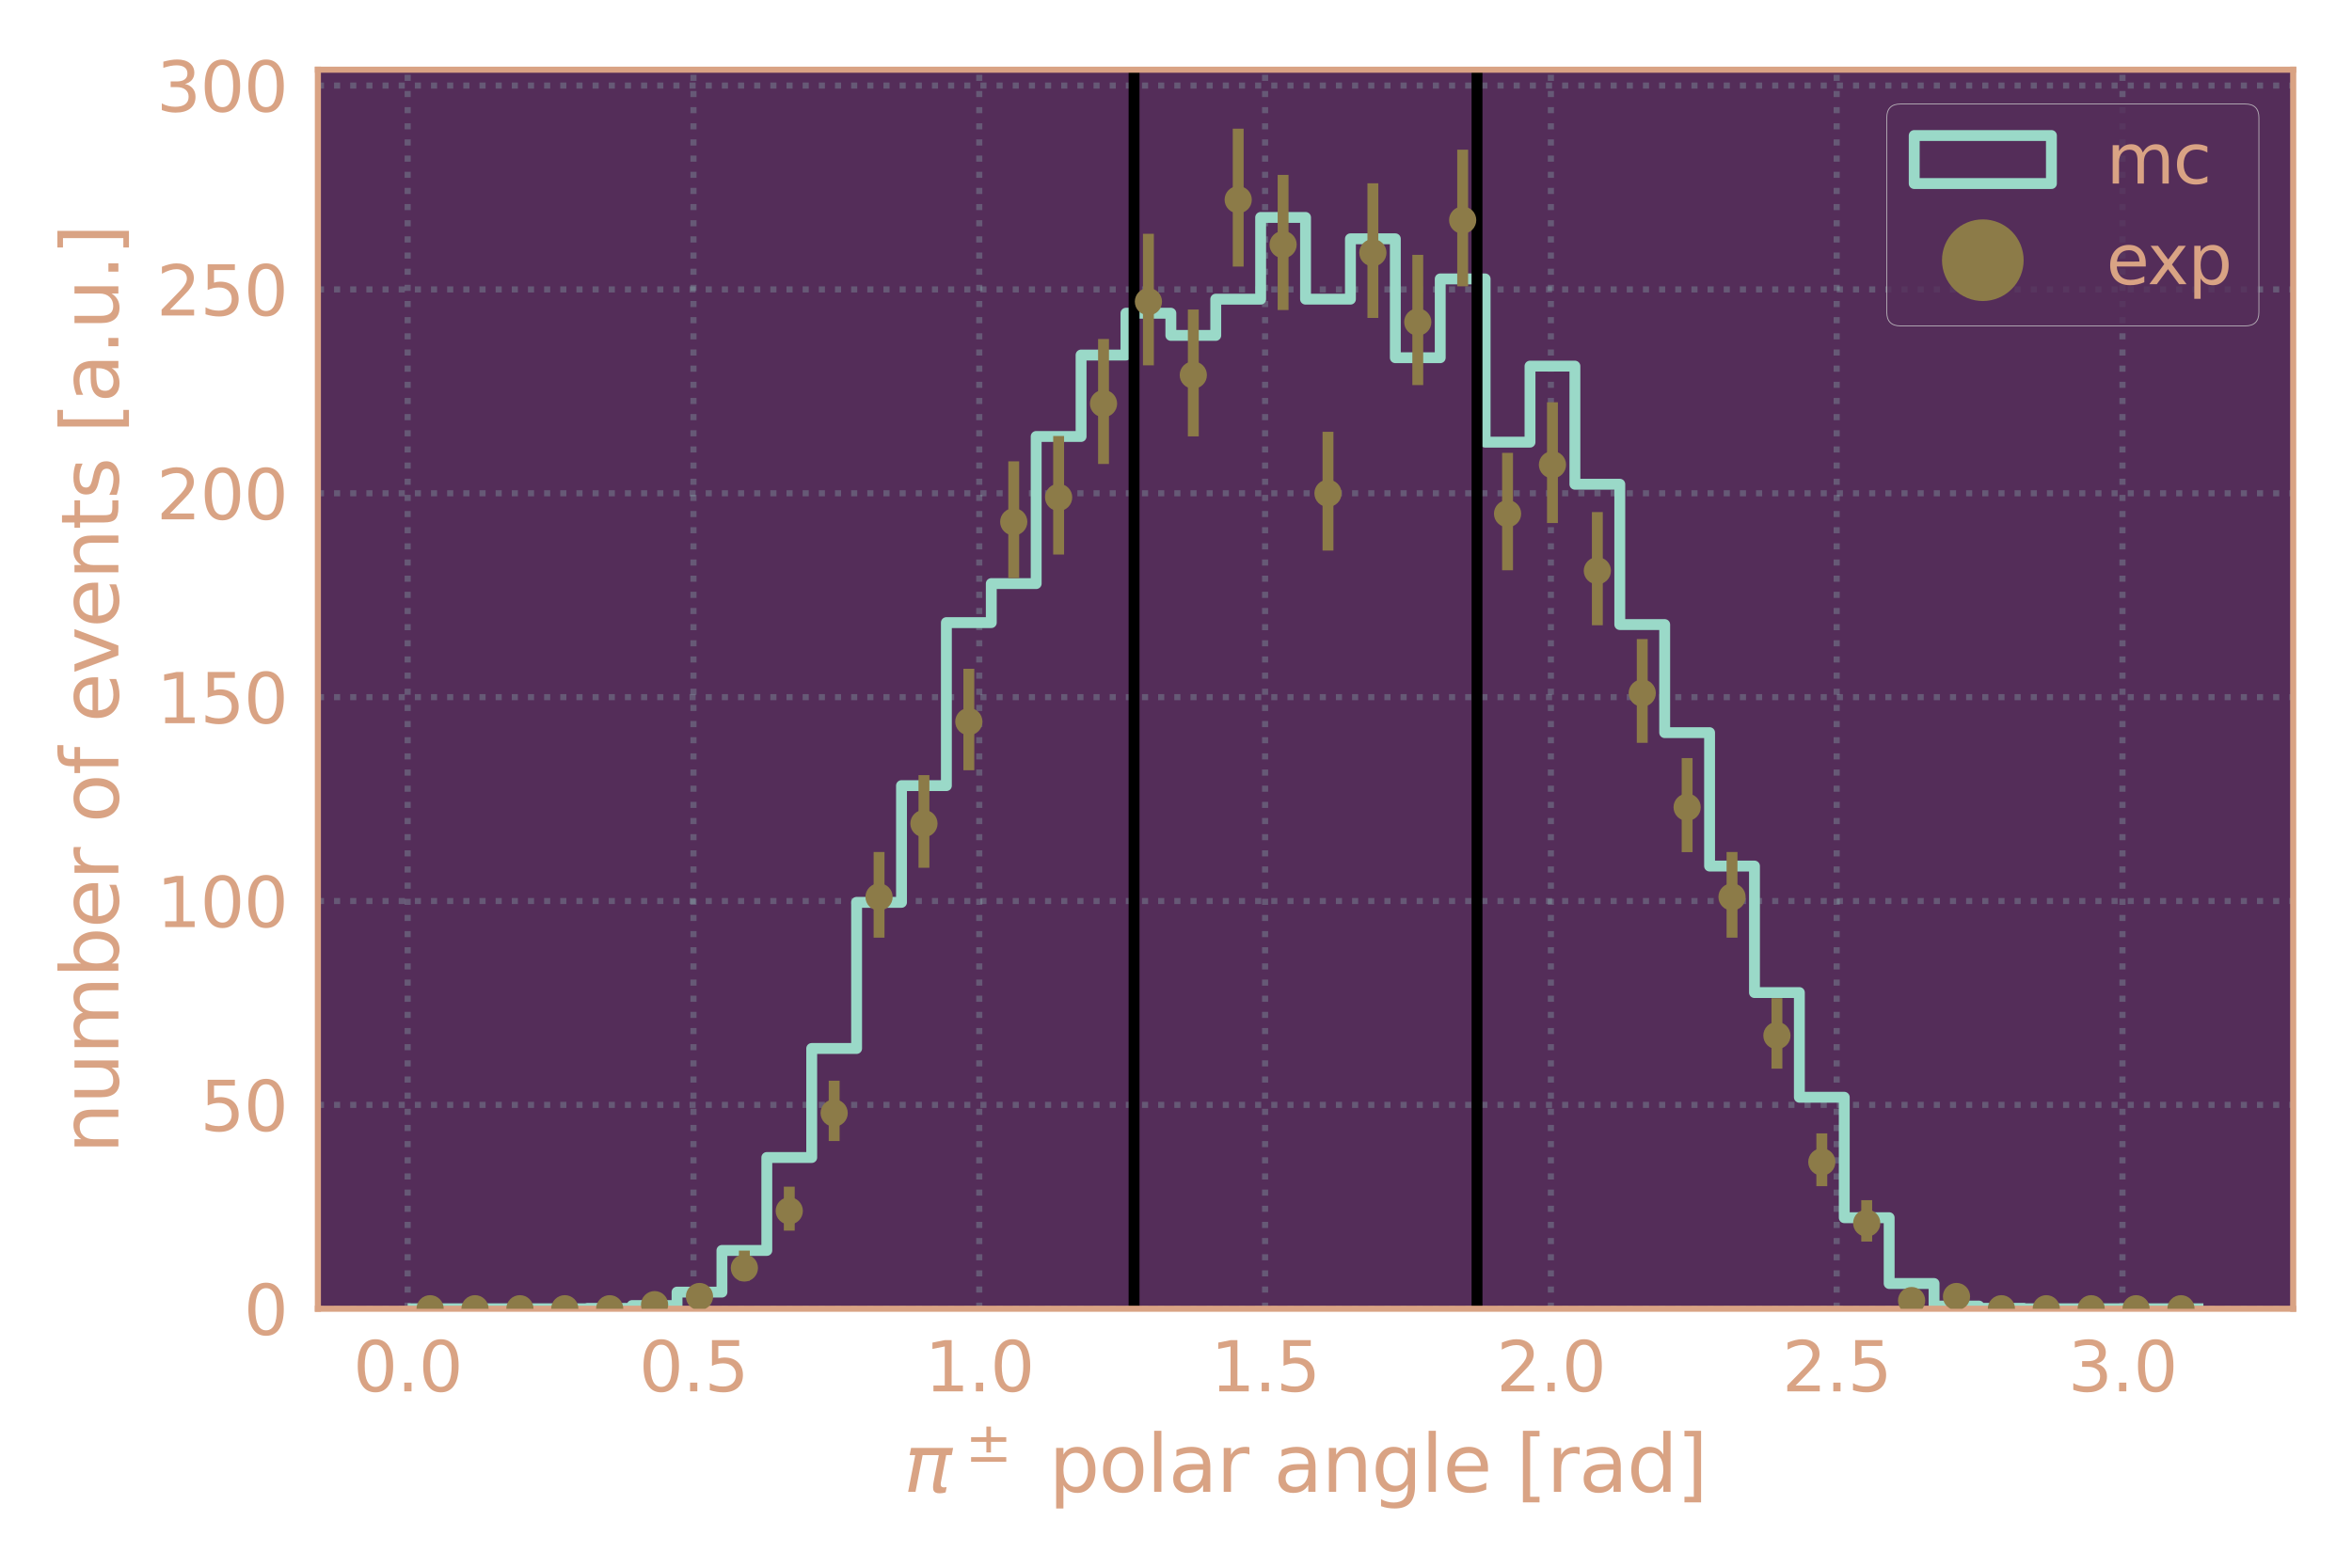 <?xml version="1.0" encoding="utf-8" standalone="no"?>
<!DOCTYPE svg PUBLIC "-//W3C//DTD SVG 1.1//EN"
  "http://www.w3.org/Graphics/SVG/1.1/DTD/svg11.dtd">
<svg height="288pt" version="1.1" viewBox="0 0 432 288" width="432pt" xmlns="http://www.w3.org/2000/svg" xmlns:xlink="http://www.w3.org/1999/xlink">
 <defs>
  <style type="text/css">*{stroke-linecap:butt;stroke-linejoin:round;}</style>
 </defs>
 <g id="figure_1">
  <g id="patch_1">
   <path d="M 0 288 
L 432 288 
L 432 0 
L 0 0 
z
" style="fill:none;"/>
  </g>
  <g id="axes_1">
   <g id="patch_2">
    <path d="M 58.387 240.43 
L 421.2 240.43 
L 421.2 12.805 
L 58.387 12.805 
z
" style="fill:#542d59;"/>
   </g>
   <g id="matplotlib.axis_1">
    <g id="xtick_1">
     <g id="line2d_1">
      <path clip-path="url(#pb413600450)" d="M 74.878 240.43 
L 74.878 12.805 
" style="fill:none;stroke:#9ad9c8;stroke-dasharray:1.12,1.848;stroke-dashoffset:0;stroke-opacity:0.26;stroke-width:1.12;"/>
     </g>
     <g id="line2d_2"/>
     <g id="text_1">
      <!-- 0.0 -->
      <g style="fill:#d9a384;" transform="translate(64.859 255.604)scale(0.126 -0.126)">
       <defs>
        <path d="M 2034 4250 
Q 1547 4250 1301 3770 
Q 1056 3291 1056 2328 
Q 1056 1369 1301 889 
Q 1547 409 2034 409 
Q 2525 409 2770 889 
Q 3016 1369 3016 2328 
Q 3016 3291 2770 3770 
Q 2525 4250 2034 4250 
z
M 2034 4750 
Q 2819 4750 3233 4129 
Q 3647 3509 3647 2328 
Q 3647 1150 3233 529 
Q 2819 -91 2034 -91 
Q 1250 -91 836 529 
Q 422 1150 422 2328 
Q 422 3509 836 4129 
Q 1250 4750 2034 4750 
z
" id="DejaVuSans-30" transform="scale(0.016)"/>
        <path d="M 684 794 
L 1344 794 
L 1344 0 
L 684 0 
L 684 794 
z
" id="DejaVuSans-2e" transform="scale(0.016)"/>
       </defs>
       <use xlink:href="#DejaVuSans-30"/>
       <use x="63.623" xlink:href="#DejaVuSans-2e"/>
       <use x="95.41" xlink:href="#DejaVuSans-30"/>
      </g>
     </g>
    </g>
    <g id="xtick_2">
     <g id="line2d_3">
      <path clip-path="url(#pb413600450)" d="M 127.372 240.43 
L 127.372 12.805 
" style="fill:none;stroke:#9ad9c8;stroke-dasharray:1.12,1.848;stroke-dashoffset:0;stroke-opacity:0.26;stroke-width:1.12;"/>
     </g>
     <g id="line2d_4"/>
     <g id="text_2">
      <!-- 0.5 -->
      <g style="fill:#d9a384;" transform="translate(117.353 255.604)scale(0.126 -0.126)">
       <defs>
        <path d="M 691 4666 
L 3169 4666 
L 3169 4134 
L 1269 4134 
L 1269 2991 
Q 1406 3038 1543 3061 
Q 1681 3084 1819 3084 
Q 2600 3084 3056 2656 
Q 3513 2228 3513 1497 
Q 3513 744 3044 326 
Q 2575 -91 1722 -91 
Q 1428 -91 1123 -41 
Q 819 9 494 109 
L 494 744 
Q 775 591 1075 516 
Q 1375 441 1709 441 
Q 2250 441 2565 725 
Q 2881 1009 2881 1497 
Q 2881 1984 2565 2268 
Q 2250 2553 1709 2553 
Q 1456 2553 1204 2497 
Q 953 2441 691 2322 
L 691 4666 
z
" id="DejaVuSans-35" transform="scale(0.016)"/>
       </defs>
       <use xlink:href="#DejaVuSans-30"/>
       <use x="63.623" xlink:href="#DejaVuSans-2e"/>
       <use x="95.41" xlink:href="#DejaVuSans-35"/>
      </g>
     </g>
    </g>
    <g id="xtick_3">
     <g id="line2d_5">
      <path clip-path="url(#pb413600450)" d="M 179.866 240.43 
L 179.866 12.805 
" style="fill:none;stroke:#9ad9c8;stroke-dasharray:1.12,1.848;stroke-dashoffset:0;stroke-opacity:0.26;stroke-width:1.12;"/>
     </g>
     <g id="line2d_6"/>
     <g id="text_3">
      <!-- 1.0 -->
      <g style="fill:#d9a384;" transform="translate(169.848 255.604)scale(0.126 -0.126)">
       <defs>
        <path d="M 794 531 
L 1825 531 
L 1825 4091 
L 703 3866 
L 703 4441 
L 1819 4666 
L 2450 4666 
L 2450 531 
L 3481 531 
L 3481 0 
L 794 0 
L 794 531 
z
" id="DejaVuSans-31" transform="scale(0.016)"/>
       </defs>
       <use xlink:href="#DejaVuSans-31"/>
       <use x="63.623" xlink:href="#DejaVuSans-2e"/>
       <use x="95.41" xlink:href="#DejaVuSans-30"/>
      </g>
     </g>
    </g>
    <g id="xtick_4">
     <g id="line2d_7">
      <path clip-path="url(#pb413600450)" d="M 232.361 240.43 
L 232.361 12.805 
" style="fill:none;stroke:#9ad9c8;stroke-dasharray:1.12,1.848;stroke-dashoffset:0;stroke-opacity:0.26;stroke-width:1.12;"/>
     </g>
     <g id="line2d_8"/>
     <g id="text_4">
      <!-- 1.5 -->
      <g style="fill:#d9a384;" transform="translate(222.342 255.604)scale(0.126 -0.126)">
       <use xlink:href="#DejaVuSans-31"/>
       <use x="63.623" xlink:href="#DejaVuSans-2e"/>
       <use x="95.41" xlink:href="#DejaVuSans-35"/>
      </g>
     </g>
    </g>
    <g id="xtick_5">
     <g id="line2d_9">
      <path clip-path="url(#pb413600450)" d="M 284.855 240.43 
L 284.855 12.805 
" style="fill:none;stroke:#9ad9c8;stroke-dasharray:1.12,1.848;stroke-dashoffset:0;stroke-opacity:0.26;stroke-width:1.12;"/>
     </g>
     <g id="line2d_10"/>
     <g id="text_5">
      <!-- 2.0 -->
      <g style="fill:#d9a384;" transform="translate(274.836 255.604)scale(0.126 -0.126)">
       <defs>
        <path d="M 1228 531 
L 3431 531 
L 3431 0 
L 469 0 
L 469 531 
Q 828 903 1448 1529 
Q 2069 2156 2228 2338 
Q 2531 2678 2651 2914 
Q 2772 3150 2772 3378 
Q 2772 3750 2511 3984 
Q 2250 4219 1831 4219 
Q 1534 4219 1204 4116 
Q 875 4013 500 3803 
L 500 4441 
Q 881 4594 1212 4672 
Q 1544 4750 1819 4750 
Q 2544 4750 2975 4387 
Q 3406 4025 3406 3419 
Q 3406 3131 3298 2873 
Q 3191 2616 2906 2266 
Q 2828 2175 2409 1742 
Q 1991 1309 1228 531 
z
" id="DejaVuSans-32" transform="scale(0.016)"/>
       </defs>
       <use xlink:href="#DejaVuSans-32"/>
       <use x="63.623" xlink:href="#DejaVuSans-2e"/>
       <use x="95.41" xlink:href="#DejaVuSans-30"/>
      </g>
     </g>
    </g>
    <g id="xtick_6">
     <g id="line2d_11">
      <path clip-path="url(#pb413600450)" d="M 337.349 240.43 
L 337.349 12.805 
" style="fill:none;stroke:#9ad9c8;stroke-dasharray:1.12,1.848;stroke-dashoffset:0;stroke-opacity:0.26;stroke-width:1.12;"/>
     </g>
     <g id="line2d_12"/>
     <g id="text_6">
      <!-- 2.5 -->
      <g style="fill:#d9a384;" transform="translate(327.33 255.604)scale(0.126 -0.126)">
       <use xlink:href="#DejaVuSans-32"/>
       <use x="63.623" xlink:href="#DejaVuSans-2e"/>
       <use x="95.41" xlink:href="#DejaVuSans-35"/>
      </g>
     </g>
    </g>
    <g id="xtick_7">
     <g id="line2d_13">
      <path clip-path="url(#pb413600450)" d="M 389.843 240.43 
L 389.843 12.805 
" style="fill:none;stroke:#9ad9c8;stroke-dasharray:1.12,1.848;stroke-dashoffset:0;stroke-opacity:0.26;stroke-width:1.12;"/>
     </g>
     <g id="line2d_14"/>
     <g id="text_7">
      <!-- 3.0 -->
      <g style="fill:#d9a384;" transform="translate(379.824 255.604)scale(0.126 -0.126)">
       <defs>
        <path d="M 2597 2516 
Q 3050 2419 3304 2112 
Q 3559 1806 3559 1356 
Q 3559 666 3084 287 
Q 2609 -91 1734 -91 
Q 1441 -91 1130 -33 
Q 819 25 488 141 
L 488 750 
Q 750 597 1062 519 
Q 1375 441 1716 441 
Q 2309 441 2620 675 
Q 2931 909 2931 1356 
Q 2931 1769 2642 2001 
Q 2353 2234 1838 2234 
L 1294 2234 
L 1294 2753 
L 1863 2753 
Q 2328 2753 2575 2939 
Q 2822 3125 2822 3475 
Q 2822 3834 2567 4026 
Q 2313 4219 1838 4219 
Q 1578 4219 1281 4162 
Q 984 4106 628 3988 
L 628 4550 
Q 988 4650 1302 4700 
Q 1616 4750 1894 4750 
Q 2613 4750 3031 4423 
Q 3450 4097 3450 3541 
Q 3450 3153 3228 2886 
Q 3006 2619 2597 2516 
z
" id="DejaVuSans-33" transform="scale(0.016)"/>
       </defs>
       <use xlink:href="#DejaVuSans-33"/>
       <use x="63.623" xlink:href="#DejaVuSans-2e"/>
       <use x="95.41" xlink:href="#DejaVuSans-30"/>
      </g>
     </g>
    </g>
    <g id="text_8">
     <!-- $\pi^\pm$ polar angle [rad] -->
     <g style="fill:#d9a384;" transform="translate(165.993 274.176)scale(0.144 -0.144)">
      <defs>
       <path d="M 584 3500 
L 3938 3500 
L 3825 2925 
L 3384 2925 
L 2966 775 
Q 2922 550 2981 450 
Q 3038 353 3209 353 
Q 3256 353 3325 363 
Q 3397 369 3419 372 
L 3338 -44 
Q 3222 -84 3103 -103 
Q 2981 -122 2866 -122 
Q 2491 -122 2388 81 
Q 2284 288 2391 838 
L 2797 2925 
L 1506 2925 
L 938 0 
L 350 0 
L 919 2925 
L 472 2925 
L 584 3500 
z
" id="DejaVuSans-Oblique-3c0" transform="scale(0.016)"/>
       <path d="M 2944 4013 
L 2944 2803 
L 4684 2803 
L 4684 2272 
L 2944 2272 
L 2944 1063 
L 2419 1063 
L 2419 2272 
L 678 2272 
L 678 2803 
L 2419 2803 
L 2419 4013 
L 2944 4013 
z
M 678 531 
L 4684 531 
L 4684 0 
L 678 0 
L 678 531 
z
" id="DejaVuSans-b1" transform="scale(0.016)"/>
       <path id="DejaVuSans-20" transform="scale(0.016)"/>
       <path d="M 1159 525 
L 1159 -1331 
L 581 -1331 
L 581 3500 
L 1159 3500 
L 1159 2969 
Q 1341 3281 1617 3432 
Q 1894 3584 2278 3584 
Q 2916 3584 3314 3078 
Q 3713 2572 3713 1747 
Q 3713 922 3314 415 
Q 2916 -91 2278 -91 
Q 1894 -91 1617 61 
Q 1341 213 1159 525 
z
M 3116 1747 
Q 3116 2381 2855 2742 
Q 2594 3103 2138 3103 
Q 1681 3103 1420 2742 
Q 1159 2381 1159 1747 
Q 1159 1113 1420 752 
Q 1681 391 2138 391 
Q 2594 391 2855 752 
Q 3116 1113 3116 1747 
z
" id="DejaVuSans-70" transform="scale(0.016)"/>
       <path d="M 1959 3097 
Q 1497 3097 1228 2736 
Q 959 2375 959 1747 
Q 959 1119 1226 758 
Q 1494 397 1959 397 
Q 2419 397 2687 759 
Q 2956 1122 2956 1747 
Q 2956 2369 2687 2733 
Q 2419 3097 1959 3097 
z
M 1959 3584 
Q 2709 3584 3137 3096 
Q 3566 2609 3566 1747 
Q 3566 888 3137 398 
Q 2709 -91 1959 -91 
Q 1206 -91 779 398 
Q 353 888 353 1747 
Q 353 2609 779 3096 
Q 1206 3584 1959 3584 
z
" id="DejaVuSans-6f" transform="scale(0.016)"/>
       <path d="M 603 4863 
L 1178 4863 
L 1178 0 
L 603 0 
L 603 4863 
z
" id="DejaVuSans-6c" transform="scale(0.016)"/>
       <path d="M 2194 1759 
Q 1497 1759 1228 1600 
Q 959 1441 959 1056 
Q 959 750 1161 570 
Q 1363 391 1709 391 
Q 2188 391 2477 730 
Q 2766 1069 2766 1631 
L 2766 1759 
L 2194 1759 
z
M 3341 1997 
L 3341 0 
L 2766 0 
L 2766 531 
Q 2569 213 2275 61 
Q 1981 -91 1556 -91 
Q 1019 -91 701 211 
Q 384 513 384 1019 
Q 384 1609 779 1909 
Q 1175 2209 1959 2209 
L 2766 2209 
L 2766 2266 
Q 2766 2663 2505 2880 
Q 2244 3097 1772 3097 
Q 1472 3097 1187 3025 
Q 903 2953 641 2809 
L 641 3341 
Q 956 3463 1253 3523 
Q 1550 3584 1831 3584 
Q 2591 3584 2966 3190 
Q 3341 2797 3341 1997 
z
" id="DejaVuSans-61" transform="scale(0.016)"/>
       <path d="M 2631 2963 
Q 2534 3019 2420 3045 
Q 2306 3072 2169 3072 
Q 1681 3072 1420 2755 
Q 1159 2438 1159 1844 
L 1159 0 
L 581 0 
L 581 3500 
L 1159 3500 
L 1159 2956 
Q 1341 3275 1631 3429 
Q 1922 3584 2338 3584 
Q 2397 3584 2469 3576 
Q 2541 3569 2628 3553 
L 2631 2963 
z
" id="DejaVuSans-72" transform="scale(0.016)"/>
       <path d="M 3513 2113 
L 3513 0 
L 2938 0 
L 2938 2094 
Q 2938 2591 2744 2837 
Q 2550 3084 2163 3084 
Q 1697 3084 1428 2787 
Q 1159 2491 1159 1978 
L 1159 0 
L 581 0 
L 581 3500 
L 1159 3500 
L 1159 2956 
Q 1366 3272 1645 3428 
Q 1925 3584 2291 3584 
Q 2894 3584 3203 3211 
Q 3513 2838 3513 2113 
z
" id="DejaVuSans-6e" transform="scale(0.016)"/>
       <path d="M 2906 1791 
Q 2906 2416 2648 2759 
Q 2391 3103 1925 3103 
Q 1463 3103 1205 2759 
Q 947 2416 947 1791 
Q 947 1169 1205 825 
Q 1463 481 1925 481 
Q 2391 481 2648 825 
Q 2906 1169 2906 1791 
z
M 3481 434 
Q 3481 -459 3084 -895 
Q 2688 -1331 1869 -1331 
Q 1566 -1331 1297 -1286 
Q 1028 -1241 775 -1147 
L 775 -588 
Q 1028 -725 1275 -790 
Q 1522 -856 1778 -856 
Q 2344 -856 2625 -561 
Q 2906 -266 2906 331 
L 2906 616 
Q 2728 306 2450 153 
Q 2172 0 1784 0 
Q 1141 0 747 490 
Q 353 981 353 1791 
Q 353 2603 747 3093 
Q 1141 3584 1784 3584 
Q 2172 3584 2450 3431 
Q 2728 3278 2906 2969 
L 2906 3500 
L 3481 3500 
L 3481 434 
z
" id="DejaVuSans-67" transform="scale(0.016)"/>
       <path d="M 3597 1894 
L 3597 1613 
L 953 1613 
Q 991 1019 1311 708 
Q 1631 397 2203 397 
Q 2534 397 2845 478 
Q 3156 559 3463 722 
L 3463 178 
Q 3153 47 2828 -22 
Q 2503 -91 2169 -91 
Q 1331 -91 842 396 
Q 353 884 353 1716 
Q 353 2575 817 3079 
Q 1281 3584 2069 3584 
Q 2775 3584 3186 3129 
Q 3597 2675 3597 1894 
z
M 3022 2063 
Q 3016 2534 2758 2815 
Q 2500 3097 2075 3097 
Q 1594 3097 1305 2825 
Q 1016 2553 972 2059 
L 3022 2063 
z
" id="DejaVuSans-65" transform="scale(0.016)"/>
       <path d="M 550 4863 
L 1875 4863 
L 1875 4416 
L 1125 4416 
L 1125 -397 
L 1875 -397 
L 1875 -844 
L 550 -844 
L 550 4863 
z
" id="DejaVuSans-5b" transform="scale(0.016)"/>
       <path d="M 2906 2969 
L 2906 4863 
L 3481 4863 
L 3481 0 
L 2906 0 
L 2906 525 
Q 2725 213 2448 61 
Q 2172 -91 1784 -91 
Q 1150 -91 751 415 
Q 353 922 353 1747 
Q 353 2572 751 3078 
Q 1150 3584 1784 3584 
Q 2172 3584 2448 3432 
Q 2725 3281 2906 2969 
z
M 947 1747 
Q 947 1113 1208 752 
Q 1469 391 1925 391 
Q 2381 391 2643 752 
Q 2906 1113 2906 1747 
Q 2906 2381 2643 2742 
Q 2381 3103 1925 3103 
Q 1469 3103 1208 2742 
Q 947 2381 947 1747 
z
" id="DejaVuSans-64" transform="scale(0.016)"/>
       <path d="M 1947 4863 
L 1947 -844 
L 622 -844 
L 622 -397 
L 1369 -397 
L 1369 4416 
L 622 4416 
L 622 4863 
L 1947 4863 
z
" id="DejaVuSans-5d" transform="scale(0.016)"/>
      </defs>
      <use transform="translate(0 0.827)" xlink:href="#DejaVuSans-Oblique-3c0"/>
      <use transform="translate(78.309 39.108)scale(0.7)" xlink:href="#DejaVuSans-b1"/>
      <use transform="translate(153.333 0.827)" xlink:href="#DejaVuSans-20"/>
      <use transform="translate(185.12 0.827)" xlink:href="#DejaVuSans-70"/>
      <use transform="translate(248.597 0.827)" xlink:href="#DejaVuSans-6f"/>
      <use transform="translate(309.779 0.827)" xlink:href="#DejaVuSans-6c"/>
      <use transform="translate(337.562 0.827)" xlink:href="#DejaVuSans-61"/>
      <use transform="translate(398.841 0.827)" xlink:href="#DejaVuSans-72"/>
      <use transform="translate(439.954 0.827)" xlink:href="#DejaVuSans-20"/>
      <use transform="translate(471.742 0.827)" xlink:href="#DejaVuSans-61"/>
      <use transform="translate(533.021 0.827)" xlink:href="#DejaVuSans-6e"/>
      <use transform="translate(596.4 0.827)" xlink:href="#DejaVuSans-67"/>
      <use transform="translate(659.876 0.827)" xlink:href="#DejaVuSans-6c"/>
      <use transform="translate(687.66 0.827)" xlink:href="#DejaVuSans-65"/>
      <use transform="translate(749.183 0.827)" xlink:href="#DejaVuSans-20"/>
      <use transform="translate(780.97 0.827)" xlink:href="#DejaVuSans-5b"/>
      <use transform="translate(819.984 0.827)" xlink:href="#DejaVuSans-72"/>
      <use transform="translate(861.097 0.827)" xlink:href="#DejaVuSans-61"/>
      <use transform="translate(922.376 0.827)" xlink:href="#DejaVuSans-64"/>
      <use transform="translate(985.853 0.827)" xlink:href="#DejaVuSans-5d"/>
     </g>
    </g>
   </g>
   <g id="matplotlib.axis_2">
    <g id="ytick_1">
     <g id="line2d_15">
      <path clip-path="url(#pb413600450)" d="M 58.387 240.43 
L 421.2 240.43 
" style="fill:none;stroke:#9ad9c8;stroke-dasharray:1.12,1.848;stroke-dashoffset:0;stroke-opacity:0.26;stroke-width:1.12;"/>
     </g>
     <g id="line2d_16"/>
     <g id="text_9">
      <!-- 0 -->
      <g style="fill:#d9a384;" transform="translate(44.77 245.217)scale(0.126 -0.126)">
       <use xlink:href="#DejaVuSans-30"/>
      </g>
     </g>
    </g>
    <g id="ytick_2">
     <g id="line2d_17">
      <path clip-path="url(#pb413600450)" d="M 58.387 202.978 
L 421.2 202.978 
" style="fill:none;stroke:#9ad9c8;stroke-dasharray:1.12,1.848;stroke-dashoffset:0;stroke-opacity:0.26;stroke-width:1.12;"/>
     </g>
     <g id="line2d_18"/>
     <g id="text_10">
      <!-- 50 -->
      <g style="fill:#d9a384;" transform="translate(36.753 207.765)scale(0.126 -0.126)">
       <use xlink:href="#DejaVuSans-35"/>
       <use x="63.623" xlink:href="#DejaVuSans-30"/>
      </g>
     </g>
    </g>
    <g id="ytick_3">
     <g id="line2d_19">
      <path clip-path="url(#pb413600450)" d="M 58.387 165.525 
L 421.2 165.525 
" style="fill:none;stroke:#9ad9c8;stroke-dasharray:1.12,1.848;stroke-dashoffset:0;stroke-opacity:0.26;stroke-width:1.12;"/>
     </g>
     <g id="line2d_20"/>
     <g id="text_11">
      <!-- 100 -->
      <g style="fill:#d9a384;" transform="translate(28.736 170.313)scale(0.126 -0.126)">
       <use xlink:href="#DejaVuSans-31"/>
       <use x="63.623" xlink:href="#DejaVuSans-30"/>
       <use x="127.246" xlink:href="#DejaVuSans-30"/>
      </g>
     </g>
    </g>
    <g id="ytick_4">
     <g id="line2d_21">
      <path clip-path="url(#pb413600450)" d="M 58.387 128.073 
L 421.2 128.073 
" style="fill:none;stroke:#9ad9c8;stroke-dasharray:1.12,1.848;stroke-dashoffset:0;stroke-opacity:0.26;stroke-width:1.12;"/>
     </g>
     <g id="line2d_22"/>
     <g id="text_12">
      <!-- 150 -->
      <g style="fill:#d9a384;" transform="translate(28.736 132.86)scale(0.126 -0.126)">
       <use xlink:href="#DejaVuSans-31"/>
       <use x="63.623" xlink:href="#DejaVuSans-35"/>
       <use x="127.246" xlink:href="#DejaVuSans-30"/>
      </g>
     </g>
    </g>
    <g id="ytick_5">
     <g id="line2d_23">
      <path clip-path="url(#pb413600450)" d="M 58.387 90.621 
L 421.2 90.621 
" style="fill:none;stroke:#9ad9c8;stroke-dasharray:1.12,1.848;stroke-dashoffset:0;stroke-opacity:0.26;stroke-width:1.12;"/>
     </g>
     <g id="line2d_24"/>
     <g id="text_13">
      <!-- 200 -->
      <g style="fill:#d9a384;" transform="translate(28.736 95.408)scale(0.126 -0.126)">
       <use xlink:href="#DejaVuSans-32"/>
       <use x="63.623" xlink:href="#DejaVuSans-30"/>
       <use x="127.246" xlink:href="#DejaVuSans-30"/>
      </g>
     </g>
    </g>
    <g id="ytick_6">
     <g id="line2d_25">
      <path clip-path="url(#pb413600450)" d="M 58.387 53.169 
L 421.2 53.169 
" style="fill:none;stroke:#9ad9c8;stroke-dasharray:1.12,1.848;stroke-dashoffset:0;stroke-opacity:0.26;stroke-width:1.12;"/>
     </g>
     <g id="line2d_26"/>
     <g id="text_14">
      <!-- 250 -->
      <g style="fill:#d9a384;" transform="translate(28.736 57.956)scale(0.126 -0.126)">
       <use xlink:href="#DejaVuSans-32"/>
       <use x="63.623" xlink:href="#DejaVuSans-35"/>
       <use x="127.246" xlink:href="#DejaVuSans-30"/>
      </g>
     </g>
    </g>
    <g id="ytick_7">
     <g id="line2d_27">
      <path clip-path="url(#pb413600450)" d="M 58.387 15.717 
L 421.2 15.717 
" style="fill:none;stroke:#9ad9c8;stroke-dasharray:1.12,1.848;stroke-dashoffset:0;stroke-opacity:0.26;stroke-width:1.12;"/>
     </g>
     <g id="line2d_28"/>
     <g id="text_15">
      <!-- 300 -->
      <g style="fill:#d9a384;" transform="translate(28.736 20.504)scale(0.126 -0.126)">
       <use xlink:href="#DejaVuSans-33"/>
       <use x="63.623" xlink:href="#DejaVuSans-30"/>
       <use x="127.246" xlink:href="#DejaVuSans-30"/>
      </g>
     </g>
    </g>
    <g id="text_16">
     <!-- number of events [a.u.] -->
     <g style="fill:#d9a384;" transform="translate(21.742 211.951)rotate(-90)scale(0.144 -0.144)">
      <defs>
       <path d="M 544 1381 
L 544 3500 
L 1119 3500 
L 1119 1403 
Q 1119 906 1312 657 
Q 1506 409 1894 409 
Q 2359 409 2629 706 
Q 2900 1003 2900 1516 
L 2900 3500 
L 3475 3500 
L 3475 0 
L 2900 0 
L 2900 538 
Q 2691 219 2414 64 
Q 2138 -91 1772 -91 
Q 1169 -91 856 284 
Q 544 659 544 1381 
z
M 1991 3584 
L 1991 3584 
z
" id="DejaVuSans-75" transform="scale(0.016)"/>
       <path d="M 3328 2828 
Q 3544 3216 3844 3400 
Q 4144 3584 4550 3584 
Q 5097 3584 5394 3201 
Q 5691 2819 5691 2113 
L 5691 0 
L 5113 0 
L 5113 2094 
Q 5113 2597 4934 2840 
Q 4756 3084 4391 3084 
Q 3944 3084 3684 2787 
Q 3425 2491 3425 1978 
L 3425 0 
L 2847 0 
L 2847 2094 
Q 2847 2600 2669 2842 
Q 2491 3084 2119 3084 
Q 1678 3084 1418 2786 
Q 1159 2488 1159 1978 
L 1159 0 
L 581 0 
L 581 3500 
L 1159 3500 
L 1159 2956 
Q 1356 3278 1631 3431 
Q 1906 3584 2284 3584 
Q 2666 3584 2933 3390 
Q 3200 3197 3328 2828 
z
" id="DejaVuSans-6d" transform="scale(0.016)"/>
       <path d="M 3116 1747 
Q 3116 2381 2855 2742 
Q 2594 3103 2138 3103 
Q 1681 3103 1420 2742 
Q 1159 2381 1159 1747 
Q 1159 1113 1420 752 
Q 1681 391 2138 391 
Q 2594 391 2855 752 
Q 3116 1113 3116 1747 
z
M 1159 2969 
Q 1341 3281 1617 3432 
Q 1894 3584 2278 3584 
Q 2916 3584 3314 3078 
Q 3713 2572 3713 1747 
Q 3713 922 3314 415 
Q 2916 -91 2278 -91 
Q 1894 -91 1617 61 
Q 1341 213 1159 525 
L 1159 0 
L 581 0 
L 581 4863 
L 1159 4863 
L 1159 2969 
z
" id="DejaVuSans-62" transform="scale(0.016)"/>
       <path d="M 2375 4863 
L 2375 4384 
L 1825 4384 
Q 1516 4384 1395 4259 
Q 1275 4134 1275 3809 
L 1275 3500 
L 2222 3500 
L 2222 3053 
L 1275 3053 
L 1275 0 
L 697 0 
L 697 3053 
L 147 3053 
L 147 3500 
L 697 3500 
L 697 3744 
Q 697 4328 969 4595 
Q 1241 4863 1831 4863 
L 2375 4863 
z
" id="DejaVuSans-66" transform="scale(0.016)"/>
       <path d="M 191 3500 
L 800 3500 
L 1894 563 
L 2988 3500 
L 3597 3500 
L 2284 0 
L 1503 0 
L 191 3500 
z
" id="DejaVuSans-76" transform="scale(0.016)"/>
       <path d="M 1172 4494 
L 1172 3500 
L 2356 3500 
L 2356 3053 
L 1172 3053 
L 1172 1153 
Q 1172 725 1289 603 
Q 1406 481 1766 481 
L 2356 481 
L 2356 0 
L 1766 0 
Q 1100 0 847 248 
Q 594 497 594 1153 
L 594 3053 
L 172 3053 
L 172 3500 
L 594 3500 
L 594 4494 
L 1172 4494 
z
" id="DejaVuSans-74" transform="scale(0.016)"/>
       <path d="M 2834 3397 
L 2834 2853 
Q 2591 2978 2328 3040 
Q 2066 3103 1784 3103 
Q 1356 3103 1142 2972 
Q 928 2841 928 2578 
Q 928 2378 1081 2264 
Q 1234 2150 1697 2047 
L 1894 2003 
Q 2506 1872 2764 1633 
Q 3022 1394 3022 966 
Q 3022 478 2636 193 
Q 2250 -91 1575 -91 
Q 1294 -91 989 -36 
Q 684 19 347 128 
L 347 722 
Q 666 556 975 473 
Q 1284 391 1588 391 
Q 1994 391 2212 530 
Q 2431 669 2431 922 
Q 2431 1156 2273 1281 
Q 2116 1406 1581 1522 
L 1381 1569 
Q 847 1681 609 1914 
Q 372 2147 372 2553 
Q 372 3047 722 3315 
Q 1072 3584 1716 3584 
Q 2034 3584 2315 3537 
Q 2597 3491 2834 3397 
z
" id="DejaVuSans-73" transform="scale(0.016)"/>
      </defs>
      <use xlink:href="#DejaVuSans-6e"/>
      <use x="63.379" xlink:href="#DejaVuSans-75"/>
      <use x="126.758" xlink:href="#DejaVuSans-6d"/>
      <use x="224.17" xlink:href="#DejaVuSans-62"/>
      <use x="287.646" xlink:href="#DejaVuSans-65"/>
      <use x="349.17" xlink:href="#DejaVuSans-72"/>
      <use x="390.283" xlink:href="#DejaVuSans-20"/>
      <use x="422.07" xlink:href="#DejaVuSans-6f"/>
      <use x="483.252" xlink:href="#DejaVuSans-66"/>
      <use x="518.457" xlink:href="#DejaVuSans-20"/>
      <use x="550.244" xlink:href="#DejaVuSans-65"/>
      <use x="611.768" xlink:href="#DejaVuSans-76"/>
      <use x="670.947" xlink:href="#DejaVuSans-65"/>
      <use x="732.471" xlink:href="#DejaVuSans-6e"/>
      <use x="795.85" xlink:href="#DejaVuSans-74"/>
      <use x="835.059" xlink:href="#DejaVuSans-73"/>
      <use x="887.158" xlink:href="#DejaVuSans-20"/>
      <use x="918.945" xlink:href="#DejaVuSans-5b"/>
      <use x="957.959" xlink:href="#DejaVuSans-61"/>
      <use x="1019.238" xlink:href="#DejaVuSans-2e"/>
      <use x="1051.025" xlink:href="#DejaVuSans-75"/>
      <use x="1114.404" xlink:href="#DejaVuSans-2e"/>
      <use x="1146.191" xlink:href="#DejaVuSans-5d"/>
     </g>
    </g>
   </g>
   <g id="patch_3">
    <path clip-path="url(#pb413600450)" d="M 74.878 240.43 
L 74.878 240.43 
L 83.124 240.43 
L 83.124 240.43 
L 91.37 240.43 
L 91.37 240.43 
L 99.616 240.43 
L 99.616 240.43 
L 107.861 240.43 
L 107.861 240.366 
L 116.107 240.366 
L 116.107 239.842 
L 124.353 239.842 
L 124.353 237.375 
L 132.599 237.375 
L 132.599 229.719 
L 140.844 229.719 
L 140.844 212.646 
L 149.09 212.646 
L 149.09 192.616 
L 157.336 192.616 
L 157.336 165.77 
L 165.582 165.77 
L 165.582 144.328 
L 173.827 144.328 
L 173.827 114.38 
L 182.073 114.38 
L 182.073 107.211 
L 190.319 107.211 
L 190.319 80.184 
L 198.565 80.184 
L 198.565 65.223 
L 206.81 65.223 
L 206.81 57.541 
L 215.056 57.541 
L 215.056 61.616 
L 223.302 61.616 
L 223.302 54.962 
L 231.548 54.962 
L 231.548 39.944 
L 239.793 39.944 
L 239.793 54.957 
L 248.039 54.957 
L 248.039 43.87 
L 256.285 43.87 
L 256.285 65.713 
L 264.531 65.713 
L 264.531 51.239 
L 272.776 51.239 
L 272.776 81.227 
L 281.022 81.227 
L 281.022 67.26 
L 289.268 67.26 
L 289.268 88.959 
L 297.514 88.959 
L 297.514 114.737 
L 305.759 114.737 
L 305.759 134.593 
L 314.005 134.593 
L 314.005 159.103 
L 322.251 159.103 
L 322.251 182.343 
L 330.497 182.343 
L 330.497 201.577 
L 338.742 201.577 
L 338.742 223.704 
L 346.988 223.704 
L 346.988 235.792 
L 355.234 235.792 
L 355.234 239.936 
L 363.48 239.936 
L 363.48 240.352 
L 371.725 240.352 
L 371.725 240.43 
L 379.971 240.43 
L 379.971 240.43 
L 388.217 240.43 
L 388.217 240.43 
L 396.463 240.43 
L 396.463 240.43 
L 404.708 240.43 
L 404.708 240.43 
" style="fill:none;stroke:#9ad9c8;stroke-linejoin:miter;stroke-width:2;"/>
   </g>
   <g id="line2d_29">
    <path clip-path="url(#pb413600450)" d="M 271.29 240.43 
L 271.29 -1 
" style="fill:none;stroke:#000000;stroke-linecap:square;stroke-width:2;"/>
   </g>
   <g id="line2d_30">
    <path clip-path="url(#pb413600450)" d="M 208.297 240.43 
L 208.297 -1 
" style="fill:none;stroke:#000000;stroke-linecap:square;stroke-width:2;"/>
   </g>
   <g id="patch_4">
    <path d="M 58.387 240.43 
L 58.387 12.805 
" style="fill:none;stroke:#d9a384;stroke-linecap:square;stroke-linejoin:miter;stroke-width:1.12;"/>
   </g>
   <g id="patch_5">
    <path d="M 421.2 240.43 
L 421.2 12.805 
" style="fill:none;stroke:#d9a384;stroke-linecap:square;stroke-linejoin:miter;stroke-width:1.12;"/>
   </g>
   <g id="patch_6">
    <path d="M 58.387 240.43 
L 421.2 240.43 
" style="fill:none;stroke:#d9a384;stroke-linecap:square;stroke-linejoin:miter;stroke-width:1.12;"/>
   </g>
   <g id="patch_7">
    <path d="M 58.387 12.805 
L 421.2 12.805 
" style="fill:none;stroke:#d9a384;stroke-linecap:square;stroke-linejoin:miter;stroke-width:1.12;"/>
   </g>
   <g id="LineCollection_1">
    <path clip-path="url(#pb413600450)" style="fill:none;stroke:#8c7b48;stroke-width:2;"/>
    <path clip-path="url(#pb413600450)" style="fill:none;stroke:#8c7b48;stroke-width:2;"/>
    <path clip-path="url(#pb413600450)" style="fill:none;stroke:#8c7b48;stroke-width:2;"/>
    <path clip-path="url(#pb413600450)" style="fill:none;stroke:#8c7b48;stroke-width:2;"/>
    <path clip-path="url(#pb413600450)" style="fill:none;stroke:#8c7b48;stroke-width:2;"/>
    <path clip-path="url(#pb413600450)" d="M 120.23 240.299 
L 120.23 237.966 
" style="fill:none;stroke:#8c7b48;stroke-width:2;"/>
    <path clip-path="url(#pb413600450)" d="M 128.476 239.401 
L 128.476 236.007 
" style="fill:none;stroke:#8c7b48;stroke-width:2;"/>
    <path clip-path="url(#pb413600450)" d="M 136.721 235.257 
L 136.721 229.759 
" style="fill:none;stroke:#8c7b48;stroke-width:2;"/>
    <path clip-path="url(#pb413600450)" d="M 144.967 226.079 
L 144.967 218.007 
" style="fill:none;stroke:#8c7b48;stroke-width:2;"/>
    <path clip-path="url(#pb413600450)" d="M 153.213 209.621 
L 153.213 198.533 
" style="fill:none;stroke:#8c7b48;stroke-width:2;"/>
    <path clip-path="url(#pb413600450)" d="M 161.459 172.253 
L 161.459 156.519 
" style="fill:none;stroke:#8c7b48;stroke-width:2;"/>
    <path clip-path="url(#pb413600450)" d="M 169.704 159.411 
L 169.704 142.399 
" style="fill:none;stroke:#8c7b48;stroke-width:2;"/>
    <path clip-path="url(#pb413600450)" d="M 177.95 141.499 
L 177.95 122.862 
" style="fill:none;stroke:#8c7b48;stroke-width:2;"/>
    <path clip-path="url(#pb413600450)" d="M 186.196 106.207 
L 186.196 84.752 
" style="fill:none;stroke:#8c7b48;stroke-width:2;"/>
    <path clip-path="url(#pb413600450)" d="M 194.442 101.872 
L 194.442 80.099 
" style="fill:none;stroke:#8c7b48;stroke-width:2;"/>
    <path clip-path="url(#pb413600450)" d="M 202.687 85.236 
L 202.687 62.281 
" style="fill:none;stroke:#8c7b48;stroke-width:2;"/>
    <path clip-path="url(#pb413600450)" d="M 210.933 67.118 
L 210.933 42.948 
" style="fill:none;stroke:#8c7b48;stroke-width:2;"/>
    <path clip-path="url(#pb413600450)" d="M 219.179 80.166 
L 219.179 56.864 
" style="fill:none;stroke:#8c7b48;stroke-width:2;"/>
    <path clip-path="url(#pb413600450)" d="M 227.425 48.971 
L 227.425 23.644 
" style="fill:none;stroke:#8c7b48;stroke-width:2;"/>
    <path clip-path="url(#pb413600450)" d="M 235.67 56.959 
L 235.67 32.134 
" style="fill:none;stroke:#8c7b48;stroke-width:2;"/>
    <path clip-path="url(#pb413600450)" d="M 243.916 101.15 
L 243.916 79.323 
" style="fill:none;stroke:#8c7b48;stroke-width:2;"/>
    <path clip-path="url(#pb413600450)" d="M 252.162 58.411 
L 252.162 33.678 
" style="fill:none;stroke:#8c7b48;stroke-width:2;"/>
    <path clip-path="url(#pb413600450)" d="M 260.408 70.744 
L 260.408 46.812 
" style="fill:none;stroke:#8c7b48;stroke-width:2;"/>
    <path clip-path="url(#pb413600450)" d="M 268.654 52.602 
L 268.654 27.503 
" style="fill:none;stroke:#8c7b48;stroke-width:2;"/>
    <path clip-path="url(#pb413600450)" d="M 276.899 104.762 
L 276.899 83.201 
" style="fill:none;stroke:#8c7b48;stroke-width:2;"/>
    <path clip-path="url(#pb413600450)" d="M 285.145 96.089 
L 285.145 73.897 
" style="fill:none;stroke:#8c7b48;stroke-width:2;"/>
    <path clip-path="url(#pb413600450)" d="M 293.391 114.868 
L 293.391 94.067 
" style="fill:none;stroke:#8c7b48;stroke-width:2;"/>
    <path clip-path="url(#pb413600450)" d="M 301.637 136.47 
L 301.637 117.405 
" style="fill:none;stroke:#8c7b48;stroke-width:2;"/>
    <path clip-path="url(#pb413600450)" d="M 309.882 156.55 
L 309.882 139.268 
" style="fill:none;stroke:#8c7b48;stroke-width:2;"/>
    <path clip-path="url(#pb413600450)" d="M 318.128 172.253 
L 318.128 156.519 
" style="fill:none;stroke:#8c7b48;stroke-width:2;"/>
    <path clip-path="url(#pb413600450)" d="M 326.374 196.328 
L 326.374 183.37 
" style="fill:none;stroke:#8c7b48;stroke-width:2;"/>
    <path clip-path="url(#pb413600450)" d="M 334.62 217.915 
L 334.62 208.207 
" style="fill:none;stroke:#8c7b48;stroke-width:2;"/>
    <path clip-path="url(#pb413600450)" d="M 342.865 228.089 
L 342.865 220.486 
" style="fill:none;stroke:#8c7b48;stroke-width:2;"/>
    <path clip-path="url(#pb413600450)" d="M 351.111 239.896 
L 351.111 236.965 
" style="fill:none;stroke:#8c7b48;stroke-width:2;"/>
    <path clip-path="url(#pb413600450)" d="M 359.357 239.401 
L 359.357 236.007 
" style="fill:none;stroke:#8c7b48;stroke-width:2;"/>
    <path clip-path="url(#pb413600450)" style="fill:none;stroke:#8c7b48;stroke-width:2;"/>
    <path clip-path="url(#pb413600450)" style="fill:none;stroke:#8c7b48;stroke-width:2;"/>
    <path clip-path="url(#pb413600450)" style="fill:none;stroke:#8c7b48;stroke-width:2;"/>
    <path clip-path="url(#pb413600450)" style="fill:none;stroke:#8c7b48;stroke-width:2;"/>
    <path clip-path="url(#pb413600450)" style="fill:none;stroke:#8c7b48;stroke-width:2;"/>
   </g>
   <g id="line2d_31">
    <defs>
     <path d="M 0 2.5 
C 0.663 2.5 1.299 2.237 1.768 1.768 
C 2.237 1.299 2.5 0.663 2.5 0 
C 2.5 -0.663 2.237 -1.299 1.768 -1.768 
C 1.299 -2.237 0.663 -2.5 0 -2.5 
C -0.663 -2.5 -1.299 -2.237 -1.768 -1.768 
C -2.237 -1.299 -2.5 -0.663 -2.5 0 
C -2.5 0.663 -2.237 1.299 -1.768 1.768 
C -1.299 2.237 -0.663 2.5 0 2.5 
z
" id="m280f98e511"/>
    </defs>
    <g clip-path="url(#pb413600450)">
     <use style="fill:#8c7b48;" x="79.001" xlink:href="#m280f98e511" y="240.43"/>
     <use style="fill:#8c7b48;" x="87.247" xlink:href="#m280f98e511" y="240.43"/>
     <use style="fill:#8c7b48;" x="95.493" xlink:href="#m280f98e511" y="240.43"/>
     <use style="fill:#8c7b48;" x="103.738" xlink:href="#m280f98e511" y="240.43"/>
     <use style="fill:#8c7b48;" x="111.984" xlink:href="#m280f98e511" y="240.43"/>
     <use style="fill:#8c7b48;" x="120.23" xlink:href="#m280f98e511" y="239.681"/>
     <use style="fill:#8c7b48;" x="128.476" xlink:href="#m280f98e511" y="238.182"/>
     <use style="fill:#8c7b48;" x="136.721" xlink:href="#m280f98e511" y="232.939"/>
     <use style="fill:#8c7b48;" x="144.967" xlink:href="#m280f98e511" y="222.453"/>
     <use style="fill:#8c7b48;" x="153.213" xlink:href="#m280f98e511" y="204.476"/>
     <use style="fill:#8c7b48;" x="161.459" xlink:href="#m280f98e511" y="164.776"/>
     <use style="fill:#8c7b48;" x="169.704" xlink:href="#m280f98e511" y="151.294"/>
     <use style="fill:#8c7b48;" x="177.95" xlink:href="#m280f98e511" y="132.568"/>
     <use style="fill:#8c7b48;" x="186.196" xlink:href="#m280f98e511" y="95.865"/>
     <use style="fill:#8c7b48;" x="194.442" xlink:href="#m280f98e511" y="91.37"/>
     <use style="fill:#8c7b48;" x="202.687" xlink:href="#m280f98e511" y="74.143"/>
     <use style="fill:#8c7b48;" x="210.933" xlink:href="#m280f98e511" y="55.416"/>
     <use style="fill:#8c7b48;" x="219.179" xlink:href="#m280f98e511" y="68.899"/>
     <use style="fill:#8c7b48;" x="227.425" xlink:href="#m280f98e511" y="36.69"/>
     <use style="fill:#8c7b48;" x="235.67" xlink:href="#m280f98e511" y="44.93"/>
     <use style="fill:#8c7b48;" x="243.916" xlink:href="#m280f98e511" y="90.621"/>
     <use style="fill:#8c7b48;" x="252.162" xlink:href="#m280f98e511" y="46.428"/>
     <use style="fill:#8c7b48;" x="260.408" xlink:href="#m280f98e511" y="59.162"/>
     <use style="fill:#8c7b48;" x="268.654" xlink:href="#m280f98e511" y="40.436"/>
     <use style="fill:#8c7b48;" x="276.899" xlink:href="#m280f98e511" y="94.367"/>
     <use style="fill:#8c7b48;" x="285.145" xlink:href="#m280f98e511" y="85.378"/>
     <use style="fill:#8c7b48;" x="293.391" xlink:href="#m280f98e511" y="104.853"/>
     <use style="fill:#8c7b48;" x="301.637" xlink:href="#m280f98e511" y="127.324"/>
     <use style="fill:#8c7b48;" x="309.882" xlink:href="#m280f98e511" y="148.298"/>
     <use style="fill:#8c7b48;" x="318.128" xlink:href="#m280f98e511" y="164.776"/>
     <use style="fill:#8c7b48;" x="326.374" xlink:href="#m280f98e511" y="190.244"/>
     <use style="fill:#8c7b48;" x="334.62" xlink:href="#m280f98e511" y="213.464"/>
     <use style="fill:#8c7b48;" x="342.865" xlink:href="#m280f98e511" y="224.7"/>
     <use style="fill:#8c7b48;" x="351.111" xlink:href="#m280f98e511" y="238.931"/>
     <use style="fill:#8c7b48;" x="359.357" xlink:href="#m280f98e511" y="238.182"/>
     <use style="fill:#8c7b48;" x="367.603" xlink:href="#m280f98e511" y="240.43"/>
     <use style="fill:#8c7b48;" x="375.848" xlink:href="#m280f98e511" y="240.43"/>
     <use style="fill:#8c7b48;" x="384.094" xlink:href="#m280f98e511" y="240.43"/>
     <use style="fill:#8c7b48;" x="392.34" xlink:href="#m280f98e511" y="240.43"/>
     <use style="fill:#8c7b48;" x="400.586" xlink:href="#m280f98e511" y="240.43"/>
    </g>
   </g>
   <g id="legend_1">
    <g id="patch_8">
     <path d="M 349.071 59.874 
L 412.38 59.874 
Q 414.9 59.874 414.9 57.354 
L 414.9 21.625 
Q 414.9 19.105 412.38 19.105 
L 349.071 19.105 
Q 346.551 19.105 346.551 21.625 
L 346.551 57.354 
Q 346.551 59.874 349.071 59.874 
z
" style="fill:#542d59;opacity:0.8;stroke:#cccccc;stroke-linejoin:miter;stroke-width:0.16;"/>
    </g>
    <g id="patch_9">
     <path d="M 351.591 33.719 
L 376.791 33.719 
L 376.791 24.899 
L 351.591 24.899 
z
" style="fill:none;stroke:#9ad9c8;stroke-linejoin:miter;stroke-width:2;"/>
    </g>
    <g id="text_17">
     <!-- mc -->
     <g style="fill:#d9a384;" transform="translate(386.871 33.719)scale(0.126 -0.126)">
      <defs>
       <path d="M 3122 3366 
L 3122 2828 
Q 2878 2963 2633 3030 
Q 2388 3097 2138 3097 
Q 1578 3097 1268 2742 
Q 959 2388 959 1747 
Q 959 1106 1268 751 
Q 1578 397 2138 397 
Q 2388 397 2633 464 
Q 2878 531 3122 666 
L 3122 134 
Q 2881 22 2623 -34 
Q 2366 -91 2075 -91 
Q 1284 -91 818 406 
Q 353 903 353 1747 
Q 353 2603 823 3093 
Q 1294 3584 2113 3584 
Q 2378 3584 2631 3529 
Q 2884 3475 3122 3366 
z
" id="DejaVuSans-63" transform="scale(0.016)"/>
      </defs>
      <use xlink:href="#DejaVuSans-6d"/>
      <use x="97.412" xlink:href="#DejaVuSans-63"/>
     </g>
    </g>
    <g id="LineCollection_2">
     <path d="M 364.191 54.103 
L 364.191 41.503 
" style="fill:none;stroke:#8c7b48;stroke-width:2;"/>
    </g>
    <g id="line2d_32"/>
    <g id="line2d_33">
     <defs>
      <path d="M 0 7.5 
C 1.989 7.5 3.897 6.71 5.303 5.303 
C 6.71 3.897 7.5 1.989 7.5 0 
C 7.5 -1.989 6.71 -3.897 5.303 -5.303 
C 3.897 -6.71 1.989 -7.5 0 -7.5 
C -1.989 -7.5 -3.897 -6.71 -5.303 -5.303 
C -6.71 -3.897 -7.5 -1.989 -7.5 0 
C -7.5 1.989 -6.71 3.897 -5.303 5.303 
C -3.897 6.71 -1.989 7.5 0 7.5 
z
" id="mcc96927d6e"/>
     </defs>
     <g>
      <use style="fill:#8c7b48;" x="364.191" xlink:href="#mcc96927d6e" y="47.803"/>
     </g>
    </g>
    <g id="text_18">
     <!-- exp -->
     <g style="fill:#d9a384;" transform="translate(386.871 52.213)scale(0.126 -0.126)">
      <defs>
       <path d="M 3513 3500 
L 2247 1797 
L 3578 0 
L 2900 0 
L 1881 1375 
L 863 0 
L 184 0 
L 1544 1831 
L 300 3500 
L 978 3500 
L 1906 2253 
L 2834 3500 
L 3513 3500 
z
" id="DejaVuSans-78" transform="scale(0.016)"/>
      </defs>
      <use xlink:href="#DejaVuSans-65"/>
      <use x="59.773" xlink:href="#DejaVuSans-78"/>
      <use x="118.953" xlink:href="#DejaVuSans-70"/>
     </g>
    </g>
   </g>
  </g>
 </g>
 <defs>
  <clipPath id="pb413600450">
   <rect height="227.625" width="362.813" x="58.387" y="12.805"/>
  </clipPath>
 </defs>
</svg>
